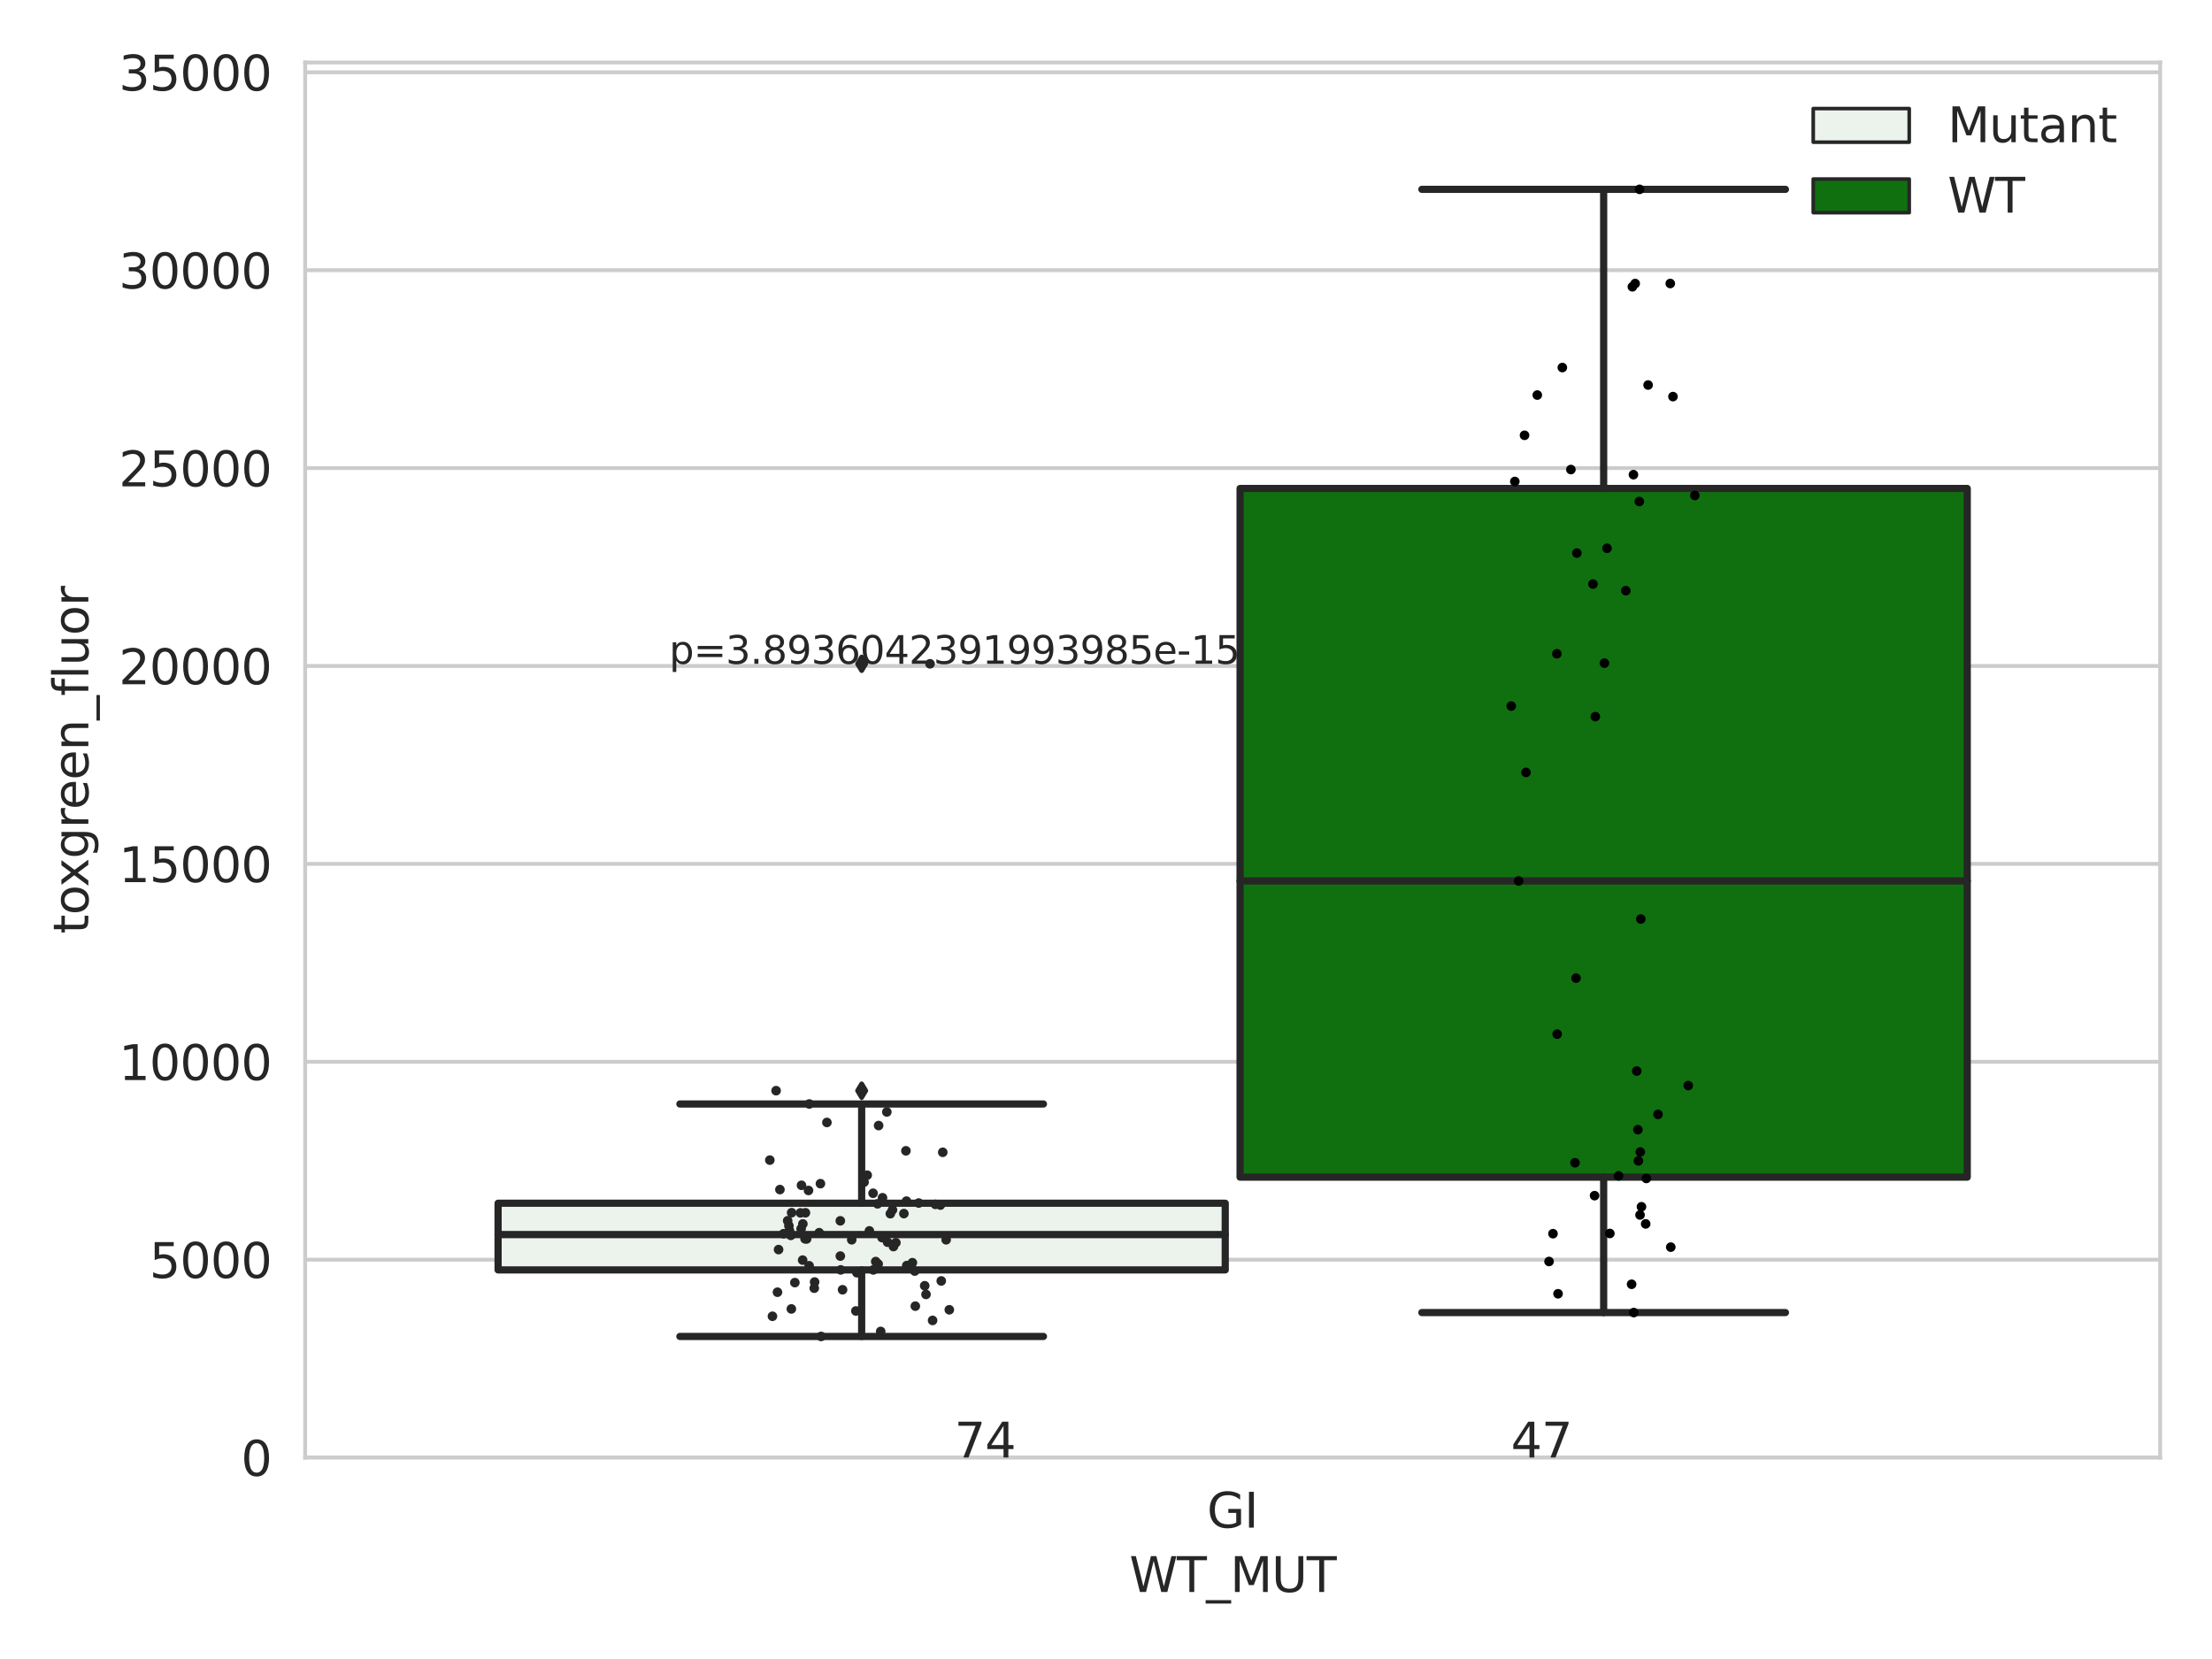 <?xml version="1.0" encoding="utf-8" standalone="no"?>
<!DOCTYPE svg PUBLIC "-//W3C//DTD SVG 1.1//EN"
  "http://www.w3.org/Graphics/SVG/1.1/DTD/svg11.dtd">
<svg xmlns:xlink="http://www.w3.org/1999/xlink" width="460.8pt" height="345.6pt" viewBox="0 0 460.8 345.6" xmlns="http://www.w3.org/2000/svg" version="1.1">
 <defs>
  <style type="text/css">*{stroke-linejoin: round; stroke-linecap: butt}</style>
 </defs>
 <g id="figure_1">
  <g id="patch_1">
   <path d="M 0 345.6 
L 460.8 345.6 
L 460.8 0 
L 0 0 
z
" style="fill: #ffffff"/>
  </g>
  <g id="axes_1">
   <g id="patch_2">
    <path d="M 63.571 303.64 
L 450 303.64 
L 450 13.022 
L 63.571 13.022 
z
" style="fill: #ffffff"/>
   </g>
   <g id="matplotlib.axis_1">
    <g id="xtick_1">
     <g id="text_1">
      <!-- GI -->
      <g style="fill: #262626" transform="translate(251.436 318.238) scale(0.1 -0.1)">
       <defs>
        <path id="DejaVuSans-47" d="M 3809 666 
L 3809 1919 
L 2778 1919 
L 2778 2438 
L 4434 2438 
L 4434 434 
Q 4069 175 3628 42 
Q 3188 -91 2688 -91 
Q 1594 -91 976 548 
Q 359 1188 359 2328 
Q 359 3472 976 4111 
Q 1594 4750 2688 4750 
Q 3144 4750 3555 4637 
Q 3966 4525 4313 4306 
L 4313 3634 
Q 3963 3931 3569 4081 
Q 3175 4231 2741 4231 
Q 1884 4231 1454 3753 
Q 1025 3275 1025 2328 
Q 1025 1384 1454 906 
Q 1884 428 2741 428 
Q 3075 428 3337 486 
Q 3600 544 3809 666 
z
" transform="scale(0.016)"/>
        <path id="DejaVuSans-49" d="M 628 4666 
L 1259 4666 
L 1259 0 
L 628 0 
L 628 4666 
z
" transform="scale(0.016)"/>
       </defs>
       <use xlink:href="#DejaVuSans-47"/>
       <use xlink:href="#DejaVuSans-49" x="77.49"/>
      </g>
     </g>
    </g>
    <g id="text_2">
     <!-- WT_MUT -->
     <g style="fill: #262626" transform="translate(235.261 331.638) scale(0.1 -0.1)">
      <defs>
       <path id="DejaVuSans-57" d="M 213 4666 
L 850 4666 
L 1831 722 
L 2809 4666 
L 3519 4666 
L 4500 722 
L 5478 4666 
L 6119 4666 
L 4947 0 
L 4153 0 
L 3169 4050 
L 2175 0 
L 1381 0 
L 213 4666 
z
" transform="scale(0.016)"/>
       <path id="DejaVuSans-54" d="M -19 4666 
L 3928 4666 
L 3928 4134 
L 2272 4134 
L 2272 0 
L 1638 0 
L 1638 4134 
L -19 4134 
L -19 4666 
z
" transform="scale(0.016)"/>
       <path id="DejaVuSans-5f" d="M 3263 -1063 
L 3263 -1509 
L -63 -1509 
L -63 -1063 
L 3263 -1063 
z
" transform="scale(0.016)"/>
       <path id="DejaVuSans-4d" d="M 628 4666 
L 1569 4666 
L 2759 1491 
L 3956 4666 
L 4897 4666 
L 4897 0 
L 4281 0 
L 4281 4097 
L 3078 897 
L 2444 897 
L 1241 4097 
L 1241 0 
L 628 0 
L 628 4666 
z
" transform="scale(0.016)"/>
       <path id="DejaVuSans-55" d="M 556 4666 
L 1191 4666 
L 1191 1831 
Q 1191 1081 1462 751 
Q 1734 422 2344 422 
Q 2950 422 3222 751 
Q 3494 1081 3494 1831 
L 3494 4666 
L 4128 4666 
L 4128 1753 
Q 4128 841 3676 375 
Q 3225 -91 2344 -91 
Q 1459 -91 1007 375 
Q 556 841 556 1753 
L 556 4666 
z
" transform="scale(0.016)"/>
      </defs>
      <use xlink:href="#DejaVuSans-57"/>
      <use xlink:href="#DejaVuSans-54" x="98.877"/>
      <use xlink:href="#DejaVuSans-5f" x="159.961"/>
      <use xlink:href="#DejaVuSans-4d" x="209.961"/>
      <use xlink:href="#DejaVuSans-55" x="296.24"/>
      <use xlink:href="#DejaVuSans-54" x="369.434"/>
     </g>
    </g>
   </g>
   <g id="matplotlib.axis_2">
    <g id="ytick_1">
     <g id="line2d_1">
      <path d="M 63.571 303.64 
L 450 303.64 
" clip-path="url(#p7b9c9a03d3)" style="fill: none; stroke: #cccccc; stroke-width: 0.8; stroke-linecap: round"/>
     </g>
     <g id="text_3">
      <!-- 0 -->
      <g style="fill: #262626" transform="translate(50.209 307.439) scale(0.1 -0.1)">
       <defs>
        <path id="DejaVuSans-30" d="M 2034 4250 
Q 1547 4250 1301 3770 
Q 1056 3291 1056 2328 
Q 1056 1369 1301 889 
Q 1547 409 2034 409 
Q 2525 409 2770 889 
Q 3016 1369 3016 2328 
Q 3016 3291 2770 3770 
Q 2525 4250 2034 4250 
z
M 2034 4750 
Q 2819 4750 3233 4129 
Q 3647 3509 3647 2328 
Q 3647 1150 3233 529 
Q 2819 -91 2034 -91 
Q 1250 -91 836 529 
Q 422 1150 422 2328 
Q 422 3509 836 4129 
Q 1250 4750 2034 4750 
z
" transform="scale(0.016)"/>
       </defs>
       <use xlink:href="#DejaVuSans-30"/>
      </g>
     </g>
    </g>
    <g id="ytick_2">
     <g id="line2d_2">
      <path d="M 63.571 262.414 
L 450 262.414 
" clip-path="url(#p7b9c9a03d3)" style="fill: none; stroke: #cccccc; stroke-width: 0.8; stroke-linecap: round"/>
     </g>
     <g id="text_4">
      <!-- 5000 -->
      <g style="fill: #262626" transform="translate(31.121 266.214) scale(0.1 -0.1)">
       <defs>
        <path id="DejaVuSans-35" d="M 691 4666 
L 3169 4666 
L 3169 4134 
L 1269 4134 
L 1269 2991 
Q 1406 3038 1543 3061 
Q 1681 3084 1819 3084 
Q 2600 3084 3056 2656 
Q 3513 2228 3513 1497 
Q 3513 744 3044 326 
Q 2575 -91 1722 -91 
Q 1428 -91 1123 -41 
Q 819 9 494 109 
L 494 744 
Q 775 591 1075 516 
Q 1375 441 1709 441 
Q 2250 441 2565 725 
Q 2881 1009 2881 1497 
Q 2881 1984 2565 2268 
Q 2250 2553 1709 2553 
Q 1456 2553 1204 2497 
Q 953 2441 691 2322 
L 691 4666 
z
" transform="scale(0.016)"/>
       </defs>
       <use xlink:href="#DejaVuSans-35"/>
       <use xlink:href="#DejaVuSans-30" x="63.623"/>
       <use xlink:href="#DejaVuSans-30" x="127.246"/>
       <use xlink:href="#DejaVuSans-30" x="190.869"/>
      </g>
     </g>
    </g>
    <g id="ytick_3">
     <g id="line2d_3">
      <path d="M 63.571 221.189 
L 450 221.189 
" clip-path="url(#p7b9c9a03d3)" style="fill: none; stroke: #cccccc; stroke-width: 0.8; stroke-linecap: round"/>
     </g>
     <g id="text_5">
      <!-- 10000 -->
      <g style="fill: #262626" transform="translate(24.759 224.988) scale(0.1 -0.1)">
       <defs>
        <path id="DejaVuSans-31" d="M 794 531 
L 1825 531 
L 1825 4091 
L 703 3866 
L 703 4441 
L 1819 4666 
L 2450 4666 
L 2450 531 
L 3481 531 
L 3481 0 
L 794 0 
L 794 531 
z
" transform="scale(0.016)"/>
       </defs>
       <use xlink:href="#DejaVuSans-31"/>
       <use xlink:href="#DejaVuSans-30" x="63.623"/>
       <use xlink:href="#DejaVuSans-30" x="127.246"/>
       <use xlink:href="#DejaVuSans-30" x="190.869"/>
       <use xlink:href="#DejaVuSans-30" x="254.492"/>
      </g>
     </g>
    </g>
    <g id="ytick_4">
     <g id="line2d_4">
      <path d="M 63.571 179.963 
L 450 179.963 
" clip-path="url(#p7b9c9a03d3)" style="fill: none; stroke: #cccccc; stroke-width: 0.8; stroke-linecap: round"/>
     </g>
     <g id="text_6">
      <!-- 15000 -->
      <g style="fill: #262626" transform="translate(24.759 183.762) scale(0.1 -0.1)">
       <use xlink:href="#DejaVuSans-31"/>
       <use xlink:href="#DejaVuSans-35" x="63.623"/>
       <use xlink:href="#DejaVuSans-30" x="127.246"/>
       <use xlink:href="#DejaVuSans-30" x="190.869"/>
       <use xlink:href="#DejaVuSans-30" x="254.492"/>
      </g>
     </g>
    </g>
    <g id="ytick_5">
     <g id="line2d_5">
      <path d="M 63.571 138.738 
L 450 138.738 
" clip-path="url(#p7b9c9a03d3)" style="fill: none; stroke: #cccccc; stroke-width: 0.8; stroke-linecap: round"/>
     </g>
     <g id="text_7">
      <!-- 20000 -->
      <g style="fill: #262626" transform="translate(24.759 142.537) scale(0.1 -0.1)">
       <defs>
        <path id="DejaVuSans-32" d="M 1228 531 
L 3431 531 
L 3431 0 
L 469 0 
L 469 531 
Q 828 903 1448 1529 
Q 2069 2156 2228 2338 
Q 2531 2678 2651 2914 
Q 2772 3150 2772 3378 
Q 2772 3750 2511 3984 
Q 2250 4219 1831 4219 
Q 1534 4219 1204 4116 
Q 875 4013 500 3803 
L 500 4441 
Q 881 4594 1212 4672 
Q 1544 4750 1819 4750 
Q 2544 4750 2975 4387 
Q 3406 4025 3406 3419 
Q 3406 3131 3298 2873 
Q 3191 2616 2906 2266 
Q 2828 2175 2409 1742 
Q 1991 1309 1228 531 
z
" transform="scale(0.016)"/>
       </defs>
       <use xlink:href="#DejaVuSans-32"/>
       <use xlink:href="#DejaVuSans-30" x="63.623"/>
       <use xlink:href="#DejaVuSans-30" x="127.246"/>
       <use xlink:href="#DejaVuSans-30" x="190.869"/>
       <use xlink:href="#DejaVuSans-30" x="254.492"/>
      </g>
     </g>
    </g>
    <g id="ytick_6">
     <g id="line2d_6">
      <path d="M 63.571 97.512 
L 450 97.512 
" clip-path="url(#p7b9c9a03d3)" style="fill: none; stroke: #cccccc; stroke-width: 0.8; stroke-linecap: round"/>
     </g>
     <g id="text_8">
      <!-- 25000 -->
      <g style="fill: #262626" transform="translate(24.759 101.311) scale(0.1 -0.1)">
       <use xlink:href="#DejaVuSans-32"/>
       <use xlink:href="#DejaVuSans-35" x="63.623"/>
       <use xlink:href="#DejaVuSans-30" x="127.246"/>
       <use xlink:href="#DejaVuSans-30" x="190.869"/>
       <use xlink:href="#DejaVuSans-30" x="254.492"/>
      </g>
     </g>
    </g>
    <g id="ytick_7">
     <g id="line2d_7">
      <path d="M 63.571 56.286 
L 450 56.286 
" clip-path="url(#p7b9c9a03d3)" style="fill: none; stroke: #cccccc; stroke-width: 0.8; stroke-linecap: round"/>
     </g>
     <g id="text_9">
      <!-- 30000 -->
      <g style="fill: #262626" transform="translate(24.759 60.085) scale(0.1 -0.1)">
       <defs>
        <path id="DejaVuSans-33" d="M 2597 2516 
Q 3050 2419 3304 2112 
Q 3559 1806 3559 1356 
Q 3559 666 3084 287 
Q 2609 -91 1734 -91 
Q 1441 -91 1130 -33 
Q 819 25 488 141 
L 488 750 
Q 750 597 1062 519 
Q 1375 441 1716 441 
Q 2309 441 2620 675 
Q 2931 909 2931 1356 
Q 2931 1769 2642 2001 
Q 2353 2234 1838 2234 
L 1294 2234 
L 1294 2753 
L 1863 2753 
Q 2328 2753 2575 2939 
Q 2822 3125 2822 3475 
Q 2822 3834 2567 4026 
Q 2313 4219 1838 4219 
Q 1578 4219 1281 4162 
Q 984 4106 628 3988 
L 628 4550 
Q 988 4650 1302 4700 
Q 1616 4750 1894 4750 
Q 2613 4750 3031 4423 
Q 3450 4097 3450 3541 
Q 3450 3153 3228 2886 
Q 3006 2619 2597 2516 
z
" transform="scale(0.016)"/>
       </defs>
       <use xlink:href="#DejaVuSans-33"/>
       <use xlink:href="#DejaVuSans-30" x="63.623"/>
       <use xlink:href="#DejaVuSans-30" x="127.246"/>
       <use xlink:href="#DejaVuSans-30" x="190.869"/>
       <use xlink:href="#DejaVuSans-30" x="254.492"/>
      </g>
     </g>
    </g>
    <g id="ytick_8">
     <g id="line2d_8">
      <path d="M 63.571 15.061 
L 450 15.061 
" clip-path="url(#p7b9c9a03d3)" style="fill: none; stroke: #cccccc; stroke-width: 0.8; stroke-linecap: round"/>
     </g>
     <g id="text_10">
      <!-- 35000 -->
      <g style="fill: #262626" transform="translate(24.759 18.86) scale(0.1 -0.1)">
       <use xlink:href="#DejaVuSans-33"/>
       <use xlink:href="#DejaVuSans-35" x="63.623"/>
       <use xlink:href="#DejaVuSans-30" x="127.246"/>
       <use xlink:href="#DejaVuSans-30" x="190.869"/>
       <use xlink:href="#DejaVuSans-30" x="254.492"/>
      </g>
     </g>
    </g>
    <g id="text_11">
     <!-- toxgreen_fluor -->
     <g style="fill: #262626" transform="translate(18.401 194.526) rotate(-90) scale(0.1 -0.1)">
      <defs>
       <path id="DejaVuSans-74" d="M 1172 4494 
L 1172 3500 
L 2356 3500 
L 2356 3053 
L 1172 3053 
L 1172 1153 
Q 1172 725 1289 603 
Q 1406 481 1766 481 
L 2356 481 
L 2356 0 
L 1766 0 
Q 1100 0 847 248 
Q 594 497 594 1153 
L 594 3053 
L 172 3053 
L 172 3500 
L 594 3500 
L 594 4494 
L 1172 4494 
z
" transform="scale(0.016)"/>
       <path id="DejaVuSans-6f" d="M 1959 3097 
Q 1497 3097 1228 2736 
Q 959 2375 959 1747 
Q 959 1119 1226 758 
Q 1494 397 1959 397 
Q 2419 397 2687 759 
Q 2956 1122 2956 1747 
Q 2956 2369 2687 2733 
Q 2419 3097 1959 3097 
z
M 1959 3584 
Q 2709 3584 3137 3096 
Q 3566 2609 3566 1747 
Q 3566 888 3137 398 
Q 2709 -91 1959 -91 
Q 1206 -91 779 398 
Q 353 888 353 1747 
Q 353 2609 779 3096 
Q 1206 3584 1959 3584 
z
" transform="scale(0.016)"/>
       <path id="DejaVuSans-78" d="M 3513 3500 
L 2247 1797 
L 3578 0 
L 2900 0 
L 1881 1375 
L 863 0 
L 184 0 
L 1544 1831 
L 300 3500 
L 978 3500 
L 1906 2253 
L 2834 3500 
L 3513 3500 
z
" transform="scale(0.016)"/>
       <path id="DejaVuSans-67" d="M 2906 1791 
Q 2906 2416 2648 2759 
Q 2391 3103 1925 3103 
Q 1463 3103 1205 2759 
Q 947 2416 947 1791 
Q 947 1169 1205 825 
Q 1463 481 1925 481 
Q 2391 481 2648 825 
Q 2906 1169 2906 1791 
z
M 3481 434 
Q 3481 -459 3084 -895 
Q 2688 -1331 1869 -1331 
Q 1566 -1331 1297 -1286 
Q 1028 -1241 775 -1147 
L 775 -588 
Q 1028 -725 1275 -790 
Q 1522 -856 1778 -856 
Q 2344 -856 2625 -561 
Q 2906 -266 2906 331 
L 2906 616 
Q 2728 306 2450 153 
Q 2172 0 1784 0 
Q 1141 0 747 490 
Q 353 981 353 1791 
Q 353 2603 747 3093 
Q 1141 3584 1784 3584 
Q 2172 3584 2450 3431 
Q 2728 3278 2906 2969 
L 2906 3500 
L 3481 3500 
L 3481 434 
z
" transform="scale(0.016)"/>
       <path id="DejaVuSans-72" d="M 2631 2963 
Q 2534 3019 2420 3045 
Q 2306 3072 2169 3072 
Q 1681 3072 1420 2755 
Q 1159 2438 1159 1844 
L 1159 0 
L 581 0 
L 581 3500 
L 1159 3500 
L 1159 2956 
Q 1341 3275 1631 3429 
Q 1922 3584 2338 3584 
Q 2397 3584 2469 3576 
Q 2541 3569 2628 3553 
L 2631 2963 
z
" transform="scale(0.016)"/>
       <path id="DejaVuSans-65" d="M 3597 1894 
L 3597 1613 
L 953 1613 
Q 991 1019 1311 708 
Q 1631 397 2203 397 
Q 2534 397 2845 478 
Q 3156 559 3463 722 
L 3463 178 
Q 3153 47 2828 -22 
Q 2503 -91 2169 -91 
Q 1331 -91 842 396 
Q 353 884 353 1716 
Q 353 2575 817 3079 
Q 1281 3584 2069 3584 
Q 2775 3584 3186 3129 
Q 3597 2675 3597 1894 
z
M 3022 2063 
Q 3016 2534 2758 2815 
Q 2500 3097 2075 3097 
Q 1594 3097 1305 2825 
Q 1016 2553 972 2059 
L 3022 2063 
z
" transform="scale(0.016)"/>
       <path id="DejaVuSans-6e" d="M 3513 2113 
L 3513 0 
L 2938 0 
L 2938 2094 
Q 2938 2591 2744 2837 
Q 2550 3084 2163 3084 
Q 1697 3084 1428 2787 
Q 1159 2491 1159 1978 
L 1159 0 
L 581 0 
L 581 3500 
L 1159 3500 
L 1159 2956 
Q 1366 3272 1645 3428 
Q 1925 3584 2291 3584 
Q 2894 3584 3203 3211 
Q 3513 2838 3513 2113 
z
" transform="scale(0.016)"/>
       <path id="DejaVuSans-66" d="M 2375 4863 
L 2375 4384 
L 1825 4384 
Q 1516 4384 1395 4259 
Q 1275 4134 1275 3809 
L 1275 3500 
L 2222 3500 
L 2222 3053 
L 1275 3053 
L 1275 0 
L 697 0 
L 697 3053 
L 147 3053 
L 147 3500 
L 697 3500 
L 697 3744 
Q 697 4328 969 4595 
Q 1241 4863 1831 4863 
L 2375 4863 
z
" transform="scale(0.016)"/>
       <path id="DejaVuSans-6c" d="M 603 4863 
L 1178 4863 
L 1178 0 
L 603 0 
L 603 4863 
z
" transform="scale(0.016)"/>
       <path id="DejaVuSans-75" d="M 544 1381 
L 544 3500 
L 1119 3500 
L 1119 1403 
Q 1119 906 1312 657 
Q 1506 409 1894 409 
Q 2359 409 2629 706 
Q 2900 1003 2900 1516 
L 2900 3500 
L 3475 3500 
L 3475 0 
L 2900 0 
L 2900 538 
Q 2691 219 2414 64 
Q 2138 -91 1772 -91 
Q 1169 -91 856 284 
Q 544 659 544 1381 
z
M 1991 3584 
L 1991 3584 
z
" transform="scale(0.016)"/>
      </defs>
      <use xlink:href="#DejaVuSans-74"/>
      <use xlink:href="#DejaVuSans-6f" x="39.209"/>
      <use xlink:href="#DejaVuSans-78" x="97.266"/>
      <use xlink:href="#DejaVuSans-67" x="156.445"/>
      <use xlink:href="#DejaVuSans-72" x="219.922"/>
      <use xlink:href="#DejaVuSans-65" x="258.785"/>
      <use xlink:href="#DejaVuSans-65" x="320.309"/>
      <use xlink:href="#DejaVuSans-6e" x="381.832"/>
      <use xlink:href="#DejaVuSans-5f" x="445.211"/>
      <use xlink:href="#DejaVuSans-66" x="495.211"/>
      <use xlink:href="#DejaVuSans-6c" x="530.416"/>
      <use xlink:href="#DejaVuSans-75" x="558.199"/>
      <use xlink:href="#DejaVuSans-6f" x="621.578"/>
      <use xlink:href="#DejaVuSans-72" x="682.76"/>
     </g>
    </g>
   </g>
   <g id="patch_3">
    <path d="M 103.76 264.545 
L 255.24 264.545 
L 255.24 250.654 
L 103.76 250.654 
L 103.76 264.545 
z
" clip-path="url(#p7b9c9a03d3)" style="fill: #ecf2ec; stroke: #262626; stroke-width: 1.5; stroke-linejoin: miter"/>
   </g>
   <g id="patch_4">
    <path d="M 258.331 245.22 
L 409.811 245.22 
L 409.811 101.758 
L 258.331 101.758 
L 258.331 245.22 
z
" clip-path="url(#p7b9c9a03d3)" style="fill: #107010; stroke: #262626; stroke-width: 1.5; stroke-linejoin: miter"/>
   </g>
   <g id="patch_5">
    <path d="M 256.786 303.64 
L 256.786 303.64 
L 256.786 303.64 
L 256.786 303.64 
z
" clip-path="url(#p7b9c9a03d3)" style="fill: #ecf2ec; stroke: #262626; stroke-width: 0.75; stroke-linejoin: miter"/>
   </g>
   <g id="patch_6">
    <path d="M 256.786 303.64 
L 256.786 303.64 
L 256.786 303.64 
L 256.786 303.64 
z
" clip-path="url(#p7b9c9a03d3)" style="fill: #107010; stroke: #262626; stroke-width: 0.75; stroke-linejoin: miter"/>
   </g>
   <g id="PathCollection_1"/>
   <g id="PathCollection_2"/>
   <g id="line2d_9">
    <path d="M 179.5 264.545 
L 179.5 278.405 
" clip-path="url(#p7b9c9a03d3)" style="fill: none; stroke: #262626; stroke-width: 1.5; stroke-linecap: round"/>
   </g>
   <g id="line2d_10">
    <path d="M 179.5 250.654 
L 179.5 229.979 
" clip-path="url(#p7b9c9a03d3)" style="fill: none; stroke: #262626; stroke-width: 1.5; stroke-linecap: round"/>
   </g>
   <g id="line2d_11">
    <path d="M 141.63 278.405 
L 217.37 278.405 
" clip-path="url(#p7b9c9a03d3)" style="fill: none; stroke: #262626; stroke-width: 1.5; stroke-linecap: round"/>
   </g>
   <g id="line2d_12">
    <path d="M 141.63 229.979 
L 217.37 229.979 
" clip-path="url(#p7b9c9a03d3)" style="fill: none; stroke: #262626; stroke-width: 1.5; stroke-linecap: round"/>
   </g>
   <g id="line2d_13">
    <defs>
     <path id="m51726a3714" d="M -0 1.414 
L 0.849 0 
L 0 -1.414 
L -0.849 -0 
z
" style="stroke: #262626; stroke-linejoin: miter"/>
    </defs>
    <g clip-path="url(#p7b9c9a03d3)">
     <use xlink:href="#m51726a3714" x="179.5" y="227.207" style="fill: #262626; stroke: #262626; stroke-linejoin: miter"/>
     <use xlink:href="#m51726a3714" x="179.5" y="138.283" style="fill: #262626; stroke: #262626; stroke-linejoin: miter"/>
    </g>
   </g>
   <g id="line2d_14">
    <path d="M 334.071 245.22 
L 334.071 273.432 
" clip-path="url(#p7b9c9a03d3)" style="fill: none; stroke: #262626; stroke-width: 1.5; stroke-linecap: round"/>
   </g>
   <g id="line2d_15">
    <path d="M 334.071 101.758 
L 334.071 39.442 
" clip-path="url(#p7b9c9a03d3)" style="fill: none; stroke: #262626; stroke-width: 1.5; stroke-linecap: round"/>
   </g>
   <g id="line2d_16">
    <path d="M 296.201 273.432 
L 371.941 273.432 
" clip-path="url(#p7b9c9a03d3)" style="fill: none; stroke: #262626; stroke-width: 1.5; stroke-linecap: round"/>
   </g>
   <g id="line2d_17">
    <path d="M 296.201 39.442 
L 371.941 39.442 
" clip-path="url(#p7b9c9a03d3)" style="fill: none; stroke: #262626; stroke-width: 1.5; stroke-linecap: round"/>
   </g>
   <g id="line2d_18"/>
   <g id="line2d_19">
    <path d="M 103.76 257.182 
L 255.24 257.182 
" clip-path="url(#p7b9c9a03d3)" style="fill: none; stroke: #262626; stroke-width: 1.5; stroke-linecap: round"/>
   </g>
   <g id="line2d_20">
    <path d="M 258.331 183.517 
L 409.811 183.517 
" clip-path="url(#p7b9c9a03d3)" style="fill: none; stroke: #262626; stroke-width: 1.5; stroke-linecap: round"/>
   </g>
   <g id="patch_7">
    <path d="M 63.571 303.64 
L 63.571 13.022 
" style="fill: none; stroke: #cccccc; stroke-width: 0.8; stroke-linejoin: miter; stroke-linecap: square"/>
   </g>
   <g id="patch_8">
    <path d="M 450 303.64 
L 450 13.022 
" style="fill: none; stroke: #cccccc; stroke-width: 0.8; stroke-linejoin: miter; stroke-linecap: square"/>
   </g>
   <g id="patch_9">
    <path d="M 63.571 303.64 
L 450 303.64 
" style="fill: none; stroke: #cccccc; stroke-width: 0.8; stroke-linejoin: miter; stroke-linecap: square"/>
   </g>
   <g id="patch_10">
    <path d="M 63.571 13.022 
L 450 13.022 
" style="fill: none; stroke: #cccccc; stroke-width: 0.8; stroke-linejoin: miter; stroke-linecap: square"/>
   </g>
   <g id="PathCollection_3">
    <defs>
     <path id="C0_0_a041ff7740" d="M 0 1 
C 0.265 1 0.52 0.895 0.707 0.707 
C 0.895 0.52 1 0.265 1 -0 
C 1 -0.265 0.895 -0.52 0.707 -0.707 
C 0.52 -0.895 0.265 -1 0 -1 
C -0.265 -1 -0.52 -0.895 -0.707 -0.707 
C -0.895 -0.52 -1 -0.265 -1 0 
C -1 0.265 -0.895 0.52 -0.707 0.707 
C -0.52 0.895 -0.265 1 0 1 
z
"/>
    </defs>
    <g clip-path="url(#p7b9c9a03d3)">
     <use xlink:href="#C0_0_a041ff7740" x="188.721" y="239.735" style="fill: #262626"/>
    </g>
    <g clip-path="url(#p7b9c9a03d3)">
     <use xlink:href="#C0_0_a041ff7740" x="191.385" y="250.614" style="fill: #262626"/>
    </g>
    <g clip-path="url(#p7b9c9a03d3)">
     <use xlink:href="#C0_0_a041ff7740" x="168.588" y="229.979" style="fill: #262626"/>
    </g>
    <g clip-path="url(#p7b9c9a03d3)">
     <use xlink:href="#C0_0_a041ff7740" x="183.464" y="277.363" style="fill: #262626"/>
    </g>
    <g clip-path="url(#p7b9c9a03d3)">
     <use xlink:href="#C0_0_a041ff7740" x="164.908" y="252.628" style="fill: #262626"/>
    </g>
    <g clip-path="url(#p7b9c9a03d3)">
     <use xlink:href="#C0_0_a041ff7740" x="186.127" y="259.682" style="fill: #262626"/>
    </g>
    <g clip-path="url(#p7b9c9a03d3)">
     <use xlink:href="#C0_0_a041ff7740" x="164.855" y="272.676" style="fill: #262626"/>
    </g>
    <g clip-path="url(#p7b9c9a03d3)">
     <use xlink:href="#C0_0_a041ff7740" x="164.466" y="256.371" style="fill: #262626"/>
    </g>
    <g clip-path="url(#p7b9c9a03d3)">
     <use xlink:href="#C0_0_a041ff7740" x="197.758" y="272.851" style="fill: #262626"/>
    </g>
    <g clip-path="url(#p7b9c9a03d3)">
     <use xlink:href="#C0_0_a041ff7740" x="181.877" y="248.577" style="fill: #262626"/>
    </g>
    <g clip-path="url(#p7b9c9a03d3)">
     <use xlink:href="#C0_0_a041ff7740" x="183.032" y="234.471" style="fill: #262626"/>
    </g>
    <g clip-path="url(#p7b9c9a03d3)">
     <use xlink:href="#C0_0_a041ff7740" x="196.082" y="266.843" style="fill: #262626"/>
    </g>
    <g clip-path="url(#p7b9c9a03d3)">
     <use xlink:href="#C0_0_a041ff7740" x="160.368" y="241.673" style="fill: #262626"/>
    </g>
    <g clip-path="url(#p7b9c9a03d3)">
     <use xlink:href="#C0_0_a041ff7740" x="183.841" y="249.515" style="fill: #262626"/>
    </g>
    <g clip-path="url(#p7b9c9a03d3)">
     <use xlink:href="#C0_0_a041ff7740" x="161.962" y="269.191" style="fill: #262626"/>
    </g>
    <g clip-path="url(#p7b9c9a03d3)">
     <use xlink:href="#C0_0_a041ff7740" x="197.101" y="258.271" style="fill: #262626"/>
    </g>
    <g clip-path="url(#p7b9c9a03d3)">
     <use xlink:href="#C0_0_a041ff7740" x="166.756" y="252.665" style="fill: #262626"/>
    </g>
    <g clip-path="url(#p7b9c9a03d3)">
     <use xlink:href="#C0_0_a041ff7740" x="163.225" y="257.01" style="fill: #262626"/>
    </g>
    <g clip-path="url(#p7b9c9a03d3)">
     <use xlink:href="#C0_0_a041ff7740" x="182.936" y="263.309" style="fill: #262626"/>
    </g>
    <g clip-path="url(#p7b9c9a03d3)">
     <use xlink:href="#C0_0_a041ff7740" x="170.651" y="256.793" style="fill: #262626"/>
    </g>
    <g clip-path="url(#p7b9c9a03d3)">
     <use xlink:href="#C0_0_a041ff7740" x="175.053" y="254.319" style="fill: #262626"/>
    </g>
    <g clip-path="url(#p7b9c9a03d3)">
     <use xlink:href="#C0_0_a041ff7740" x="188.833" y="250.219" style="fill: #262626"/>
    </g>
    <g clip-path="url(#p7b9c9a03d3)">
     <use xlink:href="#C0_0_a041ff7740" x="171.049" y="278.405" style="fill: #262626"/>
    </g>
    <g clip-path="url(#p7b9c9a03d3)">
     <use xlink:href="#C0_0_a041ff7740" x="196.396" y="240.044" style="fill: #262626"/>
    </g>
    <g clip-path="url(#p7b9c9a03d3)">
     <use xlink:href="#C0_0_a041ff7740" x="168.423" y="247.993" style="fill: #262626"/>
    </g>
    <g clip-path="url(#p7b9c9a03d3)">
     <use xlink:href="#C0_0_a041ff7740" x="185.921" y="252.042" style="fill: #262626"/>
    </g>
    <g clip-path="url(#p7b9c9a03d3)">
     <use xlink:href="#C0_0_a041ff7740" x="167.207" y="262.502" style="fill: #262626"/>
    </g>
    <g clip-path="url(#p7b9c9a03d3)">
     <use xlink:href="#C0_0_a041ff7740" x="194.861" y="250.892" style="fill: #262626"/>
    </g>
    <g clip-path="url(#p7b9c9a03d3)">
     <use xlink:href="#C0_0_a041ff7740" x="195.904" y="251.039" style="fill: #262626"/>
    </g>
    <g clip-path="url(#p7b9c9a03d3)">
     <use xlink:href="#C0_0_a041ff7740" x="184.893" y="258.771" style="fill: #262626"/>
    </g>
    <g clip-path="url(#p7b9c9a03d3)">
     <use xlink:href="#C0_0_a041ff7740" x="175.137" y="264.541" style="fill: #262626"/>
    </g>
    <g clip-path="url(#p7b9c9a03d3)">
     <use xlink:href="#C0_0_a041ff7740" x="180.654" y="244.81" style="fill: #262626"/>
    </g>
    <g clip-path="url(#p7b9c9a03d3)">
     <use xlink:href="#C0_0_a041ff7740" x="188.898" y="263.641" style="fill: #262626"/>
    </g>
    <g clip-path="url(#p7b9c9a03d3)">
     <use xlink:href="#C0_0_a041ff7740" x="175.058" y="261.665" style="fill: #262626"/>
    </g>
    <g clip-path="url(#p7b9c9a03d3)">
     <use xlink:href="#C0_0_a041ff7740" x="194.276" y="275.068" style="fill: #262626"/>
    </g>
    <g clip-path="url(#p7b9c9a03d3)">
     <use xlink:href="#C0_0_a041ff7740" x="180.002" y="246.266" style="fill: #262626"/>
    </g>
    <g clip-path="url(#p7b9c9a03d3)">
     <use xlink:href="#C0_0_a041ff7740" x="169.624" y="268.354" style="fill: #262626"/>
    </g>
    <g clip-path="url(#p7b9c9a03d3)">
     <use xlink:href="#C0_0_a041ff7740" x="164.085" y="254.301" style="fill: #262626"/>
    </g>
    <g clip-path="url(#p7b9c9a03d3)">
     <use xlink:href="#C0_0_a041ff7740" x="184.745" y="231.641" style="fill: #262626"/>
    </g>
    <g clip-path="url(#p7b9c9a03d3)">
     <use xlink:href="#C0_0_a041ff7740" x="190.562" y="264.782" style="fill: #262626"/>
    </g>
    <g clip-path="url(#p7b9c9a03d3)">
     <use xlink:href="#C0_0_a041ff7740" x="185.475" y="252.833" style="fill: #262626"/>
    </g>
    <g clip-path="url(#p7b9c9a03d3)">
     <use xlink:href="#C0_0_a041ff7740" x="162.47" y="247.809" style="fill: #262626"/>
    </g>
    <g clip-path="url(#p7b9c9a03d3)">
     <use xlink:href="#C0_0_a041ff7740" x="182.43" y="262.807" style="fill: #262626"/>
    </g>
    <g clip-path="url(#p7b9c9a03d3)">
     <use xlink:href="#C0_0_a041ff7740" x="181.108" y="256.415" style="fill: #262626"/>
    </g>
    <g clip-path="url(#p7b9c9a03d3)">
     <use xlink:href="#C0_0_a041ff7740" x="192.636" y="267.845" style="fill: #262626"/>
    </g>
    <g clip-path="url(#p7b9c9a03d3)">
     <use xlink:href="#C0_0_a041ff7740" x="181.929" y="264.546" style="fill: #262626"/>
    </g>
    <g clip-path="url(#p7b9c9a03d3)">
     <use xlink:href="#C0_0_a041ff7740" x="175.519" y="268.678" style="fill: #262626"/>
    </g>
    <g clip-path="url(#p7b9c9a03d3)">
     <use xlink:href="#C0_0_a041ff7740" x="192.905" y="269.65" style="fill: #262626"/>
    </g>
    <g clip-path="url(#p7b9c9a03d3)">
     <use xlink:href="#C0_0_a041ff7740" x="167.789" y="252.643" style="fill: #262626"/>
    </g>
    <g clip-path="url(#p7b9c9a03d3)">
     <use xlink:href="#C0_0_a041ff7740" x="167.249" y="254.959" style="fill: #262626"/>
    </g>
    <g clip-path="url(#p7b9c9a03d3)">
     <use xlink:href="#C0_0_a041ff7740" x="167.705" y="258.064" style="fill: #262626"/>
    </g>
    <g clip-path="url(#p7b9c9a03d3)">
     <use xlink:href="#C0_0_a041ff7740" x="182.815" y="250.775" style="fill: #262626"/>
    </g>
    <g clip-path="url(#p7b9c9a03d3)">
     <use xlink:href="#C0_0_a041ff7740" x="172.26" y="233.83" style="fill: #262626"/>
    </g>
    <g clip-path="url(#p7b9c9a03d3)">
     <use xlink:href="#C0_0_a041ff7740" x="166.965" y="246.918" style="fill: #262626"/>
    </g>
    <g clip-path="url(#p7b9c9a03d3)">
     <use xlink:href="#C0_0_a041ff7740" x="170.913" y="246.58" style="fill: #262626"/>
    </g>
    <g clip-path="url(#p7b9c9a03d3)">
     <use xlink:href="#C0_0_a041ff7740" x="178.292" y="273.098" style="fill: #262626"/>
    </g>
    <g clip-path="url(#p7b9c9a03d3)">
     <use xlink:href="#C0_0_a041ff7740" x="160.916" y="274.203" style="fill: #262626"/>
    </g>
    <g clip-path="url(#p7b9c9a03d3)">
     <use xlink:href="#C0_0_a041ff7740" x="164.741" y="257.354" style="fill: #262626"/>
    </g>
    <g clip-path="url(#p7b9c9a03d3)">
     <use xlink:href="#C0_0_a041ff7740" x="177.431" y="258.269" style="fill: #262626"/>
    </g>
    <g clip-path="url(#p7b9c9a03d3)">
     <use xlink:href="#C0_0_a041ff7740" x="186.629" y="258.875" style="fill: #262626"/>
    </g>
    <g clip-path="url(#p7b9c9a03d3)">
     <use xlink:href="#C0_0_a041ff7740" x="164.341" y="255.349" style="fill: #262626"/>
    </g>
    <g clip-path="url(#p7b9c9a03d3)">
     <use xlink:href="#C0_0_a041ff7740" x="188.298" y="252.816" style="fill: #262626"/>
    </g>
    <g clip-path="url(#p7b9c9a03d3)">
     <use xlink:href="#C0_0_a041ff7740" x="161.675" y="227.207" style="fill: #262626"/>
    </g>
    <g clip-path="url(#p7b9c9a03d3)">
     <use xlink:href="#C0_0_a041ff7740" x="168.554" y="263.679" style="fill: #262626"/>
    </g>
    <g clip-path="url(#p7b9c9a03d3)">
     <use xlink:href="#C0_0_a041ff7740" x="178.506" y="265.13" style="fill: #262626"/>
    </g>
    <g clip-path="url(#p7b9c9a03d3)">
     <use xlink:href="#C0_0_a041ff7740" x="166.891" y="255.979" style="fill: #262626"/>
    </g>
    <g clip-path="url(#p7b9c9a03d3)">
     <use xlink:href="#C0_0_a041ff7740" x="183.74" y="257.817" style="fill: #262626"/>
    </g>
    <g clip-path="url(#p7b9c9a03d3)">
     <use xlink:href="#C0_0_a041ff7740" x="169.7" y="267.067" style="fill: #262626"/>
    </g>
    <g clip-path="url(#p7b9c9a03d3)">
     <use xlink:href="#C0_0_a041ff7740" x="168.037" y="258.093" style="fill: #262626"/>
    </g>
    <g clip-path="url(#p7b9c9a03d3)">
     <use xlink:href="#C0_0_a041ff7740" x="190.065" y="263.044" style="fill: #262626"/>
    </g>
    <g clip-path="url(#p7b9c9a03d3)">
     <use xlink:href="#C0_0_a041ff7740" x="190.68" y="272.092" style="fill: #262626"/>
    </g>
    <g clip-path="url(#p7b9c9a03d3)">
     <use xlink:href="#C0_0_a041ff7740" x="165.584" y="267.188" style="fill: #262626"/>
    </g>
    <g clip-path="url(#p7b9c9a03d3)">
     <use xlink:href="#C0_0_a041ff7740" x="193.741" y="138.283" style="fill: #262626"/>
    </g>
    <g clip-path="url(#p7b9c9a03d3)">
     <use xlink:href="#C0_0_a041ff7740" x="162.19" y="260.31" style="fill: #262626"/>
    </g>
   </g>
   <g id="PathCollection_4">
    <defs>
     <path id="C1_0_3f84b6a22f" d="M 0 1 
C 0.265 1 0.52 0.895 0.707 0.707 
C 0.895 0.52 1 0.265 1 -0 
C 1 -0.265 0.895 -0.52 0.707 -0.707 
C 0.52 -0.895 0.265 -1 0 -1 
C -0.265 -1 -0.52 -0.895 -0.707 -0.707 
C -0.895 -0.52 -1 -0.265 -1 0 
C -1 0.265 -0.895 0.52 -0.707 0.707 
C -0.52 0.895 -0.265 1 0 1 
z
"/>
    </defs>
    <g clip-path="url(#p7b9c9a03d3)">
     <use xlink:href="#C1_0_3f84b6a22f" x="341.95" y="251.39"/>
    </g>
    <g clip-path="url(#p7b9c9a03d3)">
     <use xlink:href="#C1_0_3f84b6a22f" x="324.568" y="269.518"/>
    </g>
    <g clip-path="url(#p7b9c9a03d3)">
     <use xlink:href="#C1_0_3f84b6a22f" x="324.386" y="215.427"/>
    </g>
    <g clip-path="url(#p7b9c9a03d3)">
     <use xlink:href="#C1_0_3f84b6a22f" x="328.101" y="242.222"/>
    </g>
    <g clip-path="url(#p7b9c9a03d3)">
     <use xlink:href="#C1_0_3f84b6a22f" x="339.894" y="267.537"/>
    </g>
    <g clip-path="url(#p7b9c9a03d3)">
     <use xlink:href="#C1_0_3f84b6a22f" x="328.325" y="203.765"/>
    </g>
    <g clip-path="url(#p7b9c9a03d3)">
     <use xlink:href="#C1_0_3f84b6a22f" x="341.816" y="191.445"/>
    </g>
    <g clip-path="url(#p7b9c9a03d3)">
     <use xlink:href="#C1_0_3f84b6a22f" x="316.362" y="183.517"/>
    </g>
    <g clip-path="url(#p7b9c9a03d3)">
     <use xlink:href="#C1_0_3f84b6a22f" x="345.397" y="232.149"/>
    </g>
    <g clip-path="url(#p7b9c9a03d3)">
     <use xlink:href="#C1_0_3f84b6a22f" x="332.176" y="249.075"/>
    </g>
    <g clip-path="url(#p7b9c9a03d3)">
     <use xlink:href="#C1_0_3f84b6a22f" x="322.691" y="262.792"/>
    </g>
    <g clip-path="url(#p7b9c9a03d3)">
     <use xlink:href="#C1_0_3f84b6a22f" x="340.348" y="273.432"/>
    </g>
    <g clip-path="url(#p7b9c9a03d3)">
     <use xlink:href="#C1_0_3f84b6a22f" x="348.052" y="259.802"/>
    </g>
    <g clip-path="url(#p7b9c9a03d3)">
     <use xlink:href="#C1_0_3f84b6a22f" x="334.23" y="138.147"/>
    </g>
    <g clip-path="url(#p7b9c9a03d3)">
     <use xlink:href="#C1_0_3f84b6a22f" x="337.184" y="244.952"/>
    </g>
    <g clip-path="url(#p7b9c9a03d3)">
     <use xlink:href="#C1_0_3f84b6a22f" x="324.322" y="136.194"/>
    </g>
    <g clip-path="url(#p7b9c9a03d3)">
     <use xlink:href="#C1_0_3f84b6a22f" x="341.651" y="253.101"/>
    </g>
    <g clip-path="url(#p7b9c9a03d3)">
     <use xlink:href="#C1_0_3f84b6a22f" x="342.96" y="245.489"/>
    </g>
    <g clip-path="url(#p7b9c9a03d3)">
     <use xlink:href="#C1_0_3f84b6a22f" x="327.244" y="97.817"/>
    </g>
    <g clip-path="url(#p7b9c9a03d3)">
     <use xlink:href="#C1_0_3f84b6a22f" x="340.961" y="223.116"/>
    </g>
    <g clip-path="url(#p7b9c9a03d3)">
     <use xlink:href="#C1_0_3f84b6a22f" x="341.207" y="235.334"/>
    </g>
    <g clip-path="url(#p7b9c9a03d3)">
     <use xlink:href="#C1_0_3f84b6a22f" x="338.694" y="123.047"/>
    </g>
    <g clip-path="url(#p7b9c9a03d3)">
     <use xlink:href="#C1_0_3f84b6a22f" x="323.514" y="256.999"/>
    </g>
    <g clip-path="url(#p7b9c9a03d3)">
     <use xlink:href="#C1_0_3f84b6a22f" x="341.702" y="239.983"/>
    </g>
    <g clip-path="url(#p7b9c9a03d3)">
     <use xlink:href="#C1_0_3f84b6a22f" x="325.465" y="76.568"/>
    </g>
    <g clip-path="url(#p7b9c9a03d3)">
     <use xlink:href="#C1_0_3f84b6a22f" x="342.824" y="254.96"/>
    </g>
    <g clip-path="url(#p7b9c9a03d3)">
     <use xlink:href="#C1_0_3f84b6a22f" x="340.054" y="59.741"/>
    </g>
    <g clip-path="url(#p7b9c9a03d3)">
     <use xlink:href="#C1_0_3f84b6a22f" x="340.636" y="59.069"/>
    </g>
    <g clip-path="url(#p7b9c9a03d3)">
     <use xlink:href="#C1_0_3f84b6a22f" x="331.841" y="121.671"/>
    </g>
    <g clip-path="url(#p7b9c9a03d3)">
     <use xlink:href="#C1_0_3f84b6a22f" x="341.553" y="39.442"/>
    </g>
    <g clip-path="url(#p7b9c9a03d3)">
     <use xlink:href="#C1_0_3f84b6a22f" x="335.362" y="256.952"/>
    </g>
    <g clip-path="url(#p7b9c9a03d3)">
     <use xlink:href="#C1_0_3f84b6a22f" x="328.493" y="115.22"/>
    </g>
    <g clip-path="url(#p7b9c9a03d3)">
     <use xlink:href="#C1_0_3f84b6a22f" x="348.51" y="82.617"/>
    </g>
    <g clip-path="url(#p7b9c9a03d3)">
     <use xlink:href="#C1_0_3f84b6a22f" x="340.276" y="98.884"/>
    </g>
    <g clip-path="url(#p7b9c9a03d3)">
     <use xlink:href="#C1_0_3f84b6a22f" x="314.824" y="147.086"/>
    </g>
    <g clip-path="url(#p7b9c9a03d3)">
     <use xlink:href="#C1_0_3f84b6a22f" x="320.245" y="82.297"/>
    </g>
    <g clip-path="url(#p7b9c9a03d3)">
     <use xlink:href="#C1_0_3f84b6a22f" x="343.33" y="80.209"/>
    </g>
    <g clip-path="url(#p7b9c9a03d3)">
     <use xlink:href="#C1_0_3f84b6a22f" x="315.565" y="100.302"/>
    </g>
    <g clip-path="url(#p7b9c9a03d3)">
     <use xlink:href="#C1_0_3f84b6a22f" x="341.304" y="241.838"/>
    </g>
    <g clip-path="url(#p7b9c9a03d3)">
     <use xlink:href="#C1_0_3f84b6a22f" x="353.062" y="103.214"/>
    </g>
    <g clip-path="url(#p7b9c9a03d3)">
     <use xlink:href="#C1_0_3f84b6a22f" x="347.948" y="59.06"/>
    </g>
    <g clip-path="url(#p7b9c9a03d3)">
     <use xlink:href="#C1_0_3f84b6a22f" x="317.589" y="90.681"/>
    </g>
    <g clip-path="url(#p7b9c9a03d3)">
     <use xlink:href="#C1_0_3f84b6a22f" x="317.892" y="160.905"/>
    </g>
    <g clip-path="url(#p7b9c9a03d3)">
     <use xlink:href="#C1_0_3f84b6a22f" x="334.775" y="114.218"/>
    </g>
    <g clip-path="url(#p7b9c9a03d3)">
     <use xlink:href="#C1_0_3f84b6a22f" x="341.504" y="104.477"/>
    </g>
    <g clip-path="url(#p7b9c9a03d3)">
     <use xlink:href="#C1_0_3f84b6a22f" x="332.337" y="149.289"/>
    </g>
    <g clip-path="url(#p7b9c9a03d3)">
     <use xlink:href="#C1_0_3f84b6a22f" x="351.695" y="226.147"/>
    </g>
   </g>
   <g id="text_12">
    <!-- 74 -->
    <g style="fill: #262626" transform="translate(198.821 303.626) scale(0.1 -0.1)">
     <defs>
      <path id="DejaVuSans-37" d="M 525 4666 
L 3525 4666 
L 3525 4397 
L 1831 0 
L 1172 0 
L 2766 4134 
L 525 4134 
L 525 4666 
z
" transform="scale(0.016)"/>
      <path id="DejaVuSans-34" d="M 2419 4116 
L 825 1625 
L 2419 1625 
L 2419 4116 
z
M 2253 4666 
L 3047 4666 
L 3047 1625 
L 3713 1625 
L 3713 1100 
L 3047 1100 
L 3047 0 
L 2419 0 
L 2419 1100 
L 313 1100 
L 313 1709 
L 2253 4666 
z
" transform="scale(0.016)"/>
     </defs>
     <use xlink:href="#DejaVuSans-37"/>
     <use xlink:href="#DejaVuSans-34" x="63.623"/>
    </g>
   </g>
   <g id="text_13">
    <!-- p=3.8936042391993985e-15 -->
    <g style="fill: #262626" transform="translate(139.399 138.283) scale(0.08 -0.08)">
     <defs>
      <path id="DejaVuSans-70" d="M 1159 525 
L 1159 -1331 
L 581 -1331 
L 581 3500 
L 1159 3500 
L 1159 2969 
Q 1341 3281 1617 3432 
Q 1894 3584 2278 3584 
Q 2916 3584 3314 3078 
Q 3713 2572 3713 1747 
Q 3713 922 3314 415 
Q 2916 -91 2278 -91 
Q 1894 -91 1617 61 
Q 1341 213 1159 525 
z
M 3116 1747 
Q 3116 2381 2855 2742 
Q 2594 3103 2138 3103 
Q 1681 3103 1420 2742 
Q 1159 2381 1159 1747 
Q 1159 1113 1420 752 
Q 1681 391 2138 391 
Q 2594 391 2855 752 
Q 3116 1113 3116 1747 
z
" transform="scale(0.016)"/>
      <path id="DejaVuSans-3d" d="M 678 2906 
L 4684 2906 
L 4684 2381 
L 678 2381 
L 678 2906 
z
M 678 1631 
L 4684 1631 
L 4684 1100 
L 678 1100 
L 678 1631 
z
" transform="scale(0.016)"/>
      <path id="DejaVuSans-2e" d="M 684 794 
L 1344 794 
L 1344 0 
L 684 0 
L 684 794 
z
" transform="scale(0.016)"/>
      <path id="DejaVuSans-38" d="M 2034 2216 
Q 1584 2216 1326 1975 
Q 1069 1734 1069 1313 
Q 1069 891 1326 650 
Q 1584 409 2034 409 
Q 2484 409 2743 651 
Q 3003 894 3003 1313 
Q 3003 1734 2745 1975 
Q 2488 2216 2034 2216 
z
M 1403 2484 
Q 997 2584 770 2862 
Q 544 3141 544 3541 
Q 544 4100 942 4425 
Q 1341 4750 2034 4750 
Q 2731 4750 3128 4425 
Q 3525 4100 3525 3541 
Q 3525 3141 3298 2862 
Q 3072 2584 2669 2484 
Q 3125 2378 3379 2068 
Q 3634 1759 3634 1313 
Q 3634 634 3220 271 
Q 2806 -91 2034 -91 
Q 1263 -91 848 271 
Q 434 634 434 1313 
Q 434 1759 690 2068 
Q 947 2378 1403 2484 
z
M 1172 3481 
Q 1172 3119 1398 2916 
Q 1625 2713 2034 2713 
Q 2441 2713 2670 2916 
Q 2900 3119 2900 3481 
Q 2900 3844 2670 4047 
Q 2441 4250 2034 4250 
Q 1625 4250 1398 4047 
Q 1172 3844 1172 3481 
z
" transform="scale(0.016)"/>
      <path id="DejaVuSans-39" d="M 703 97 
L 703 672 
Q 941 559 1184 500 
Q 1428 441 1663 441 
Q 2288 441 2617 861 
Q 2947 1281 2994 2138 
Q 2813 1869 2534 1725 
Q 2256 1581 1919 1581 
Q 1219 1581 811 2004 
Q 403 2428 403 3163 
Q 403 3881 828 4315 
Q 1253 4750 1959 4750 
Q 2769 4750 3195 4129 
Q 3622 3509 3622 2328 
Q 3622 1225 3098 567 
Q 2575 -91 1691 -91 
Q 1453 -91 1209 -44 
Q 966 3 703 97 
z
M 1959 2075 
Q 2384 2075 2632 2365 
Q 2881 2656 2881 3163 
Q 2881 3666 2632 3958 
Q 2384 4250 1959 4250 
Q 1534 4250 1286 3958 
Q 1038 3666 1038 3163 
Q 1038 2656 1286 2365 
Q 1534 2075 1959 2075 
z
" transform="scale(0.016)"/>
      <path id="DejaVuSans-36" d="M 2113 2584 
Q 1688 2584 1439 2293 
Q 1191 2003 1191 1497 
Q 1191 994 1439 701 
Q 1688 409 2113 409 
Q 2538 409 2786 701 
Q 3034 994 3034 1497 
Q 3034 2003 2786 2293 
Q 2538 2584 2113 2584 
z
M 3366 4563 
L 3366 3988 
Q 3128 4100 2886 4159 
Q 2644 4219 2406 4219 
Q 1781 4219 1451 3797 
Q 1122 3375 1075 2522 
Q 1259 2794 1537 2939 
Q 1816 3084 2150 3084 
Q 2853 3084 3261 2657 
Q 3669 2231 3669 1497 
Q 3669 778 3244 343 
Q 2819 -91 2113 -91 
Q 1303 -91 875 529 
Q 447 1150 447 2328 
Q 447 3434 972 4092 
Q 1497 4750 2381 4750 
Q 2619 4750 2861 4703 
Q 3103 4656 3366 4563 
z
" transform="scale(0.016)"/>
      <path id="DejaVuSans-2d" d="M 313 2009 
L 1997 2009 
L 1997 1497 
L 313 1497 
L 313 2009 
z
" transform="scale(0.016)"/>
     </defs>
     <use xlink:href="#DejaVuSans-70"/>
     <use xlink:href="#DejaVuSans-3d" x="63.477"/>
     <use xlink:href="#DejaVuSans-33" x="147.266"/>
     <use xlink:href="#DejaVuSans-2e" x="210.889"/>
     <use xlink:href="#DejaVuSans-38" x="242.676"/>
     <use xlink:href="#DejaVuSans-39" x="306.299"/>
     <use xlink:href="#DejaVuSans-33" x="369.922"/>
     <use xlink:href="#DejaVuSans-36" x="433.545"/>
     <use xlink:href="#DejaVuSans-30" x="497.168"/>
     <use xlink:href="#DejaVuSans-34" x="560.791"/>
     <use xlink:href="#DejaVuSans-32" x="624.414"/>
     <use xlink:href="#DejaVuSans-33" x="688.037"/>
     <use xlink:href="#DejaVuSans-39" x="751.66"/>
     <use xlink:href="#DejaVuSans-31" x="815.283"/>
     <use xlink:href="#DejaVuSans-39" x="878.906"/>
     <use xlink:href="#DejaVuSans-39" x="942.529"/>
     <use xlink:href="#DejaVuSans-33" x="1006.152"/>
     <use xlink:href="#DejaVuSans-39" x="1069.775"/>
     <use xlink:href="#DejaVuSans-38" x="1133.398"/>
     <use xlink:href="#DejaVuSans-35" x="1197.021"/>
     <use xlink:href="#DejaVuSans-65" x="1260.645"/>
     <use xlink:href="#DejaVuSans-2d" x="1322.168"/>
     <use xlink:href="#DejaVuSans-31" x="1358.252"/>
     <use xlink:href="#DejaVuSans-35" x="1421.875"/>
    </g>
   </g>
   <g id="text_14">
    <!-- 47 -->
    <g style="fill: #262626" transform="translate(314.75 303.626) scale(0.1 -0.1)">
     <use xlink:href="#DejaVuSans-34"/>
     <use xlink:href="#DejaVuSans-37" x="63.623"/>
    </g>
   </g>
   <g id="legend_1">
    <g id="patch_11">
     <path d="M 377.728 29.621 
L 397.728 29.621 
L 397.728 22.621 
L 377.728 22.621 
z
" style="fill: #ecf2ec; stroke: #262626; stroke-width: 0.75; stroke-linejoin: miter"/>
    </g>
    <g id="text_15">
     <!-- Mutant -->
     <g style="fill: #262626" transform="translate(405.728 29.621) scale(0.1 -0.1)">
      <defs>
       <path id="DejaVuSans-61" d="M 2194 1759 
Q 1497 1759 1228 1600 
Q 959 1441 959 1056 
Q 959 750 1161 570 
Q 1363 391 1709 391 
Q 2188 391 2477 730 
Q 2766 1069 2766 1631 
L 2766 1759 
L 2194 1759 
z
M 3341 1997 
L 3341 0 
L 2766 0 
L 2766 531 
Q 2569 213 2275 61 
Q 1981 -91 1556 -91 
Q 1019 -91 701 211 
Q 384 513 384 1019 
Q 384 1609 779 1909 
Q 1175 2209 1959 2209 
L 2766 2209 
L 2766 2266 
Q 2766 2663 2505 2880 
Q 2244 3097 1772 3097 
Q 1472 3097 1187 3025 
Q 903 2953 641 2809 
L 641 3341 
Q 956 3463 1253 3523 
Q 1550 3584 1831 3584 
Q 2591 3584 2966 3190 
Q 3341 2797 3341 1997 
z
" transform="scale(0.016)"/>
      </defs>
      <use xlink:href="#DejaVuSans-4d"/>
      <use xlink:href="#DejaVuSans-75" x="86.279"/>
      <use xlink:href="#DejaVuSans-74" x="149.658"/>
      <use xlink:href="#DejaVuSans-61" x="188.867"/>
      <use xlink:href="#DejaVuSans-6e" x="250.146"/>
      <use xlink:href="#DejaVuSans-74" x="313.525"/>
     </g>
    </g>
    <g id="patch_12">
     <path d="M 377.728 44.299 
L 397.728 44.299 
L 397.728 37.299 
L 377.728 37.299 
z
" style="fill: #107010; stroke: #262626; stroke-width: 0.75; stroke-linejoin: miter"/>
    </g>
    <g id="text_16">
     <!-- WT -->
     <g style="fill: #262626" transform="translate(405.728 44.299) scale(0.1 -0.1)">
      <use xlink:href="#DejaVuSans-57"/>
      <use xlink:href="#DejaVuSans-54" x="98.877"/>
     </g>
    </g>
   </g>
  </g>
 </g>
 <defs>
  <clipPath id="p7b9c9a03d3">
   <rect x="63.571" y="13.022" width="386.429" height="290.618"/>
  </clipPath>
 </defs>
</svg>
